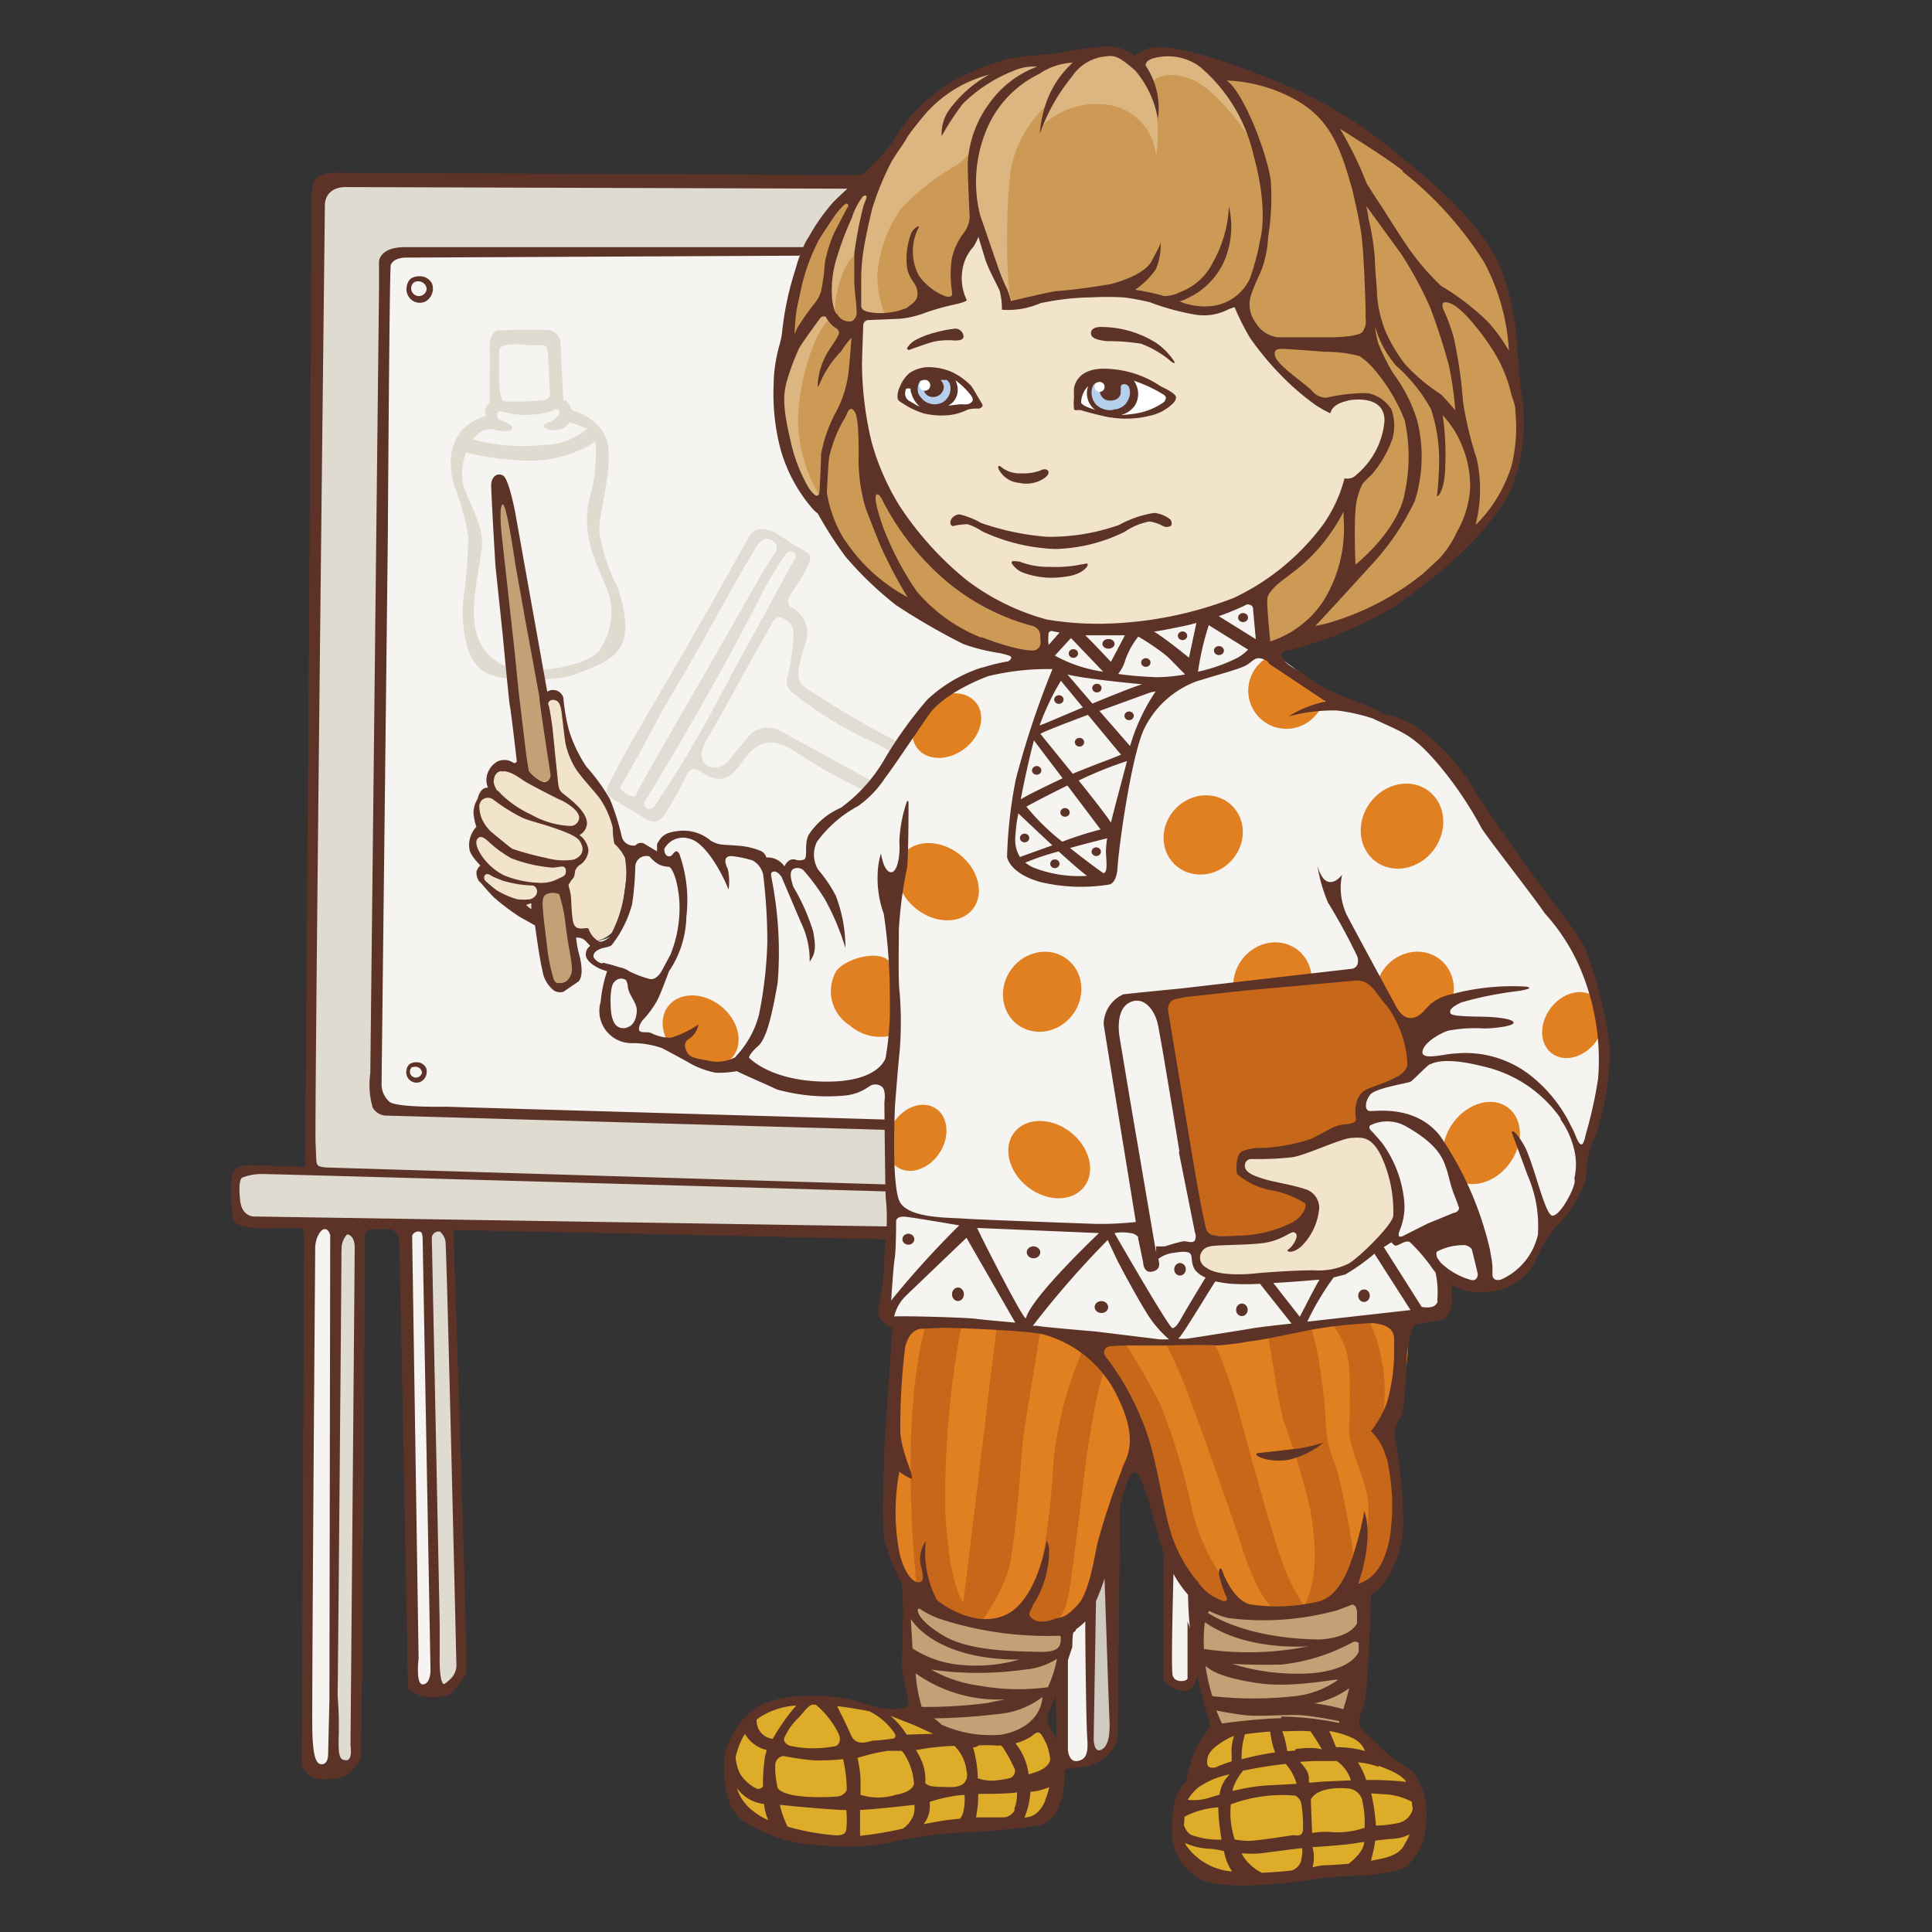 <svg xmlns="http://www.w3.org/2000/svg" width="120" height="120" viewBox="0 0 120 120"><rect x="0" y="0" width="120" height="120" fill="#333333" stroke="none"/><title>study-2</title><path fill="none" d="M0 0h120v120H0z"/><path d="M53.37 11.39l-32-.33s-1.37-.16-1.55 1.75S19.27 72 19.27 72l.05.6-4.38.11a6.6 6.6 0 0 0-.38 1.31c0 .33.05 1.86.93 1.86s5.2.27 5.2.27l.05 33.39 1 .05.33-.88.44-32.62 4 .33.49 28.12s.6.44 1-.05a4.56 4.56 0 0 0 .6-1.42l-.88-26.82 27.69.27-.16-6.62-30.38-1a1.73 1.73 0 0 1-1.59-1.81c0-1.7.55-51 .55-51a10 10 0 0 1 2.24-.49c.55.05 23.59.11 23.59.11z" fill="#dfdbd1"/><path d="M50 15.66l-25.12-.22S23.76 16 23.76 17s-.44 50-.44 50-.11 1.53.66 1.75 31.3 1.15 31.3 1.15v-3.29s-2.41 1.26-3.83 1.09a41.4 41.4 0 0 1-5.53-1.7 3.66 3.66 0 0 1-1.7.11A6.34 6.34 0 0 1 42 64.75l-3.34-.38s-1-.38-1-1.2a18.31 18.31 0 0 1 .55-2.9L37 59.72s-.55-.44-.27-.93l-.64-.95-.66-.11a10.09 10.09 0 0 1 .33 2.74 1.8 1.8 0 0 1-1.08.91c-.29 0-.55-.42-.64-.84s-.71-3.47-.71-3.47-2.77-1.66-3-1.81-.6-.64-.53-1 .47-.36.47-.36-1-1.13-1-1.42.07-.75.51-.89a2 2 0 0 1-.2-.93 1.86 1.86 0 0 1 .58-1.5c.38-.24.36-.11.36-.11a.79.79 0 0 1-.07-.84c.24-.47.51-.82.95-.77a2.34 2.34 0 0 1 .77.24.88.88 0 0 0 .26-.62c0-.33-1.71-15.89-1.7-15.95s0-.89.38-.84.58 1.77.58 1.77 2.12 11.31 2.21 11.35.11-.33.51-.33.62 1.59.91 2.72 2.57 4 2.72 4.54a14.18 14.18 0 0 0 .58 1.92c.09 0 .91.68 1.26.6s.75.22.93.26 0-.57.42-.8a1.86 1.86 0 0 1 2.1-.31c1.26.49 1.35.95 1.35.95s1.61.05 1.81.11 1.68.68 1.73.68a6.4 6.4 0 0 1 .62.33s-.11-.31.35-.31a2.76 2.76 0 0 0 .82-.13 7.66 7.66 0 0 1 .86-2.35c.46-.47 2.37-1.46 3-2.13s2.66-4.2 3-4.49a16.84 16.84 0 0 1 2.94-2.43 23.19 23.19 0 0 1 3.92-1c.16 0-.57-.55-.57-.55s-3.56-.8-4.56-1.66-4.07-2.39-4.85-3.25a48 48 0 0 1-2.9-4.49 1.31 1.31 0 0 1-.91-.73 23.17 23.17 0 0 1-1.68-4 23 23 0 0 1 .57-5.25c.28-.6 1.17-5.63 1.17-5.63zM19.38 76.46l-.27 32.46s.11.82.77 1 .77-1.48.77-1.48l.38-32s-1.49-.96-1.65.02zM25.18 76.68c.06.27.49 27.8.49 27.8s.49.88 1 .55-.22-25.78-.22-25.78l.16-3.06s-1.54 0-1.43.49zM67.6 109s-1 1-1.42.27a4.85 4.85 0 0 1-.22-2.35v-3.67c0-.16.6-2.13.6-2.13a10.3 10.3 0 0 0 1-1.09c.09-.14.04 8.97.04 8.97zM72.58 96.66l-.05 7.28a1.21 1.21 0 0 0 1.15.55c.82-.05.44-2.9.44-2.9s.16-2.41.16-2.57-1.7-2.36-1.7-2.36z" fill="#f5f4f1"/><path d="M69.29 96.5c.22.49-.11 11.38-.11 11.38s-.44 1-.77 1.15-.77-1.37-.77-1.37l.16-8.76z" fill="#dfdbd1" opacity=".9"/><path d="M56.54 99.45s-.33 5.8.6 7.12 3.45 1.75 4.93 1.48a6.93 6.93 0 0 0 2.63-1.15s1.09-3.39 1.26-3.61a16.52 16.52 0 0 0 .6-2.13 52 52 0 0 1-7.17-.82c-1.97-.56-2.85-.89-2.85-.89zM74.55 99.72s.16 4.82.44 6.08.93 1.53.93 1.53a27.08 27.08 0 0 1 5.31-.38c1.59.22 2.52.27 2.52.27s.88-2.85 1-3.56a38.45 38.45 0 0 0-.11-4.6 18.31 18.31 0 0 1-4.05.77c-1.99.11-6.04-.11-6.04-.11z" fill="#c4a076"/><path d="M56.87 106.29a9.33 9.33 0 0 1-3.83-.55 8.47 8.47 0 0 0-6.29.88 4.69 4.69 0 0 0-1.37 4.21c.49 1.64 2.68 2.9 4.71 3.5s5.86-.27 6.62-.55 4.65-.38 5.91-.6 2 0 2.52-1.15 1-1.86.71-2.79a18.63 18.63 0 0 0-1.15-2.35 2.86 2.86 0 0 1-2.19 1c-1.42 0-4.6-.6-5-1zM75.7 107.28s-1.42 1.64-1.48 2.35a3.62 3.62 0 0 1-.66 1.59c-.16.27-1 2.85.16 4.1s4.49 1.59 5.58 1.59 6.08-.93 6.9-1a2.26 2.26 0 0 0 1.64-1.09 10.37 10.37 0 0 0 .11-3.72c-.27-.66-2.13-1.59-2.3-1.75s-1.48-2.13-1.48-2.13-7.27-.93-8.47.06z" fill="#ddad29"/><path d="M60.43 14.12s-1.15 1.75-1 2.52.27 1.75.27 1.75l-1.31.55a17 17 0 0 1-2.57.66c-.55 0-2.3.05-2.3.05l-.11 2.68s-.22 7 3.12 10.67 7.12 6.08 11.27 6 8.7-.93 10.67-2.41 4.38-4 4.87-5.31l.6-1.2a3.69 3.69 0 0 0 1.59-1.26 3.87 3.87 0 0 0 .47-3.31 1.83 1.83 0 0 0-2.35-.88 3.14 3.14 0 0 0-1.26.6 23.09 23.09 0 0 1-3.23-2.68 38.07 38.07 0 0 1-2-3.78 1.93 1.93 0 0 1-1.53.44 14.86 14.86 0 0 1-2.74-.11 13.18 13.18 0 0 0-3.78-1 36.78 36.78 0 0 0-4.32.44c-.55.16-1.92.49-1.92.49l-.6-1s-1.27-3.47-1.84-3.91z" fill="#f2e3cb"/><path d="M66.9 25.11s-.2-1.24.62-1.7a4.69 4.69 0 0 1 3.48.22c1 .46 1.73.84 1.66 1.11a2.08 2.08 0 0 1-1.35 1 13.66 13.66 0 0 1-2.79.11 6.68 6.68 0 0 0-1.24-.46c-.38-.05-.38-.28-.38-.28z" fill="#fff"/><path d="M67.92 23.59a1.84 1.84 0 0 0-.18 1.3 1.19 1.19 0 0 0 1.15.82 1.92 1.92 0 0 0 1.33-.77 1.23 1.23 0 0 0-.09-1.28c-.27-.3-1.79-.58-2.21-.07z" fill="#b5d0ed"/><path d="M56 24.69c0-.08.05-1.26.75-1.39a3.66 3.66 0 0 1 2.08 0 2.5 2.5 0 0 1 1.44 1.08c.33.46.15.75.15.75s-.09.18-.71.33a3 3 0 0 1-1.81.16c-.61-.24-1.82-.31-1.9-.93z" fill="#fff"/><path d="M56.78 23.81a1.19 1.19 0 0 0 .51 1.2 1.55 1.55 0 0 0 1.55.11 1.3 1.3 0 0 0 .36-1c0-.4.09-.82-.6-.91s-1.77-.21-1.82.6z" fill="#b5d0ed"/><path d="M57.67 6.5s-1.93 2.43-2.5 3.36a14.69 14.69 0 0 1-2.79 2.52A11.43 11.43 0 0 0 49.64 17a9.09 9.09 0 0 0-.62 4 15.83 15.83 0 0 0-.75 4.38 14.31 14.31 0 0 0 2 5.55c.78 1 1.09 1 1.53 1.88a13.41 13.41 0 0 0 4.38 4.71 38.74 38.74 0 0 0 7.1 3.21 1.88 1.88 0 0 0 1.42-.18 5.69 5.69 0 0 0 .38-1.4c0-.33-.82-.26-1.3-.6s-3.78-1.27-5.89-3.88a25.34 25.34 0 0 1-3.94-6.18 41.26 41.26 0 0 1-.78-6.17 14.25 14.25 0 0 1 0-1.86 1 1 0 0 1 .86-.77 25.39 25.39 0 0 0 3.54-.47 8.57 8.57 0 0 0 1.88-.58c.15-.2-.11-1.62.13-2.52s1-1.51 1.13-1.88.51.8.84 1.48a11.24 11.24 0 0 1 1 3c-.09.38.64.15 1.39 0s4.58-1 5.62-.71 3.19 1 4 1.24a4.83 4.83 0 0 0 3-.27c.57-.36 1.09 1.13 1.13 1.2s1.9 3.39 3.36 4.21 1.93.38 2.19.36 1.28-.47 2-.07a1.9 1.9 0 0 1 .88 2.52 26.3 26.3 0 0 1-1.7 2.59 6.93 6.93 0 0 0-.82.57c-.07 0-1.19 3.45-3.28 4.76S78.2 37 78.2 37s.22 3.19.24 3.27a2.63 2.63 0 0 0 1.93-.27c.89-.47 4.16-1.5 4.82-1.86A40.67 40.67 0 0 0 89.71 35a25.65 25.65 0 0 0 3.56-3.89 11.28 11.28 0 0 0 1.22-5 45.85 45.85 0 0 0-1.19-8.47 18.19 18.19 0 0 0-3.39-5 50.81 50.81 0 0 0-5.82-4.52c-.29-.09-3.83-2.54-4.85-2.9s-4.07-1.33-4.67-1.57a6.07 6.07 0 0 0-2.65-.47 2.69 2.69 0 0 0-1.13.69 4.46 4.46 0 0 0-2-.66c-.86.05-3.65.62-3.65.62a6.25 6.25 0 0 0-2.35.11 11.61 11.61 0 0 0-5.12 2.56z" fill="#cd9a56"/><path d="M60.48 9a2.91 2.91 0 0 1-1.15 1.31A14.65 14.65 0 0 0 56 12.92a8 8 0 0 0-1.51 4.34A6.52 6.52 0 0 0 55 19.6h-1.5s-.13-3.69 0-4.87a19.35 19.35 0 0 1 2.57-6.22 16.06 16.06 0 0 1 3.17-3.14A20 20 0 0 1 62 4.27a22 22 0 0 1 3.45-.57 24.82 24.82 0 0 0 2.5-.4 2.8 2.8 0 0 1 2 .26c.62.53.75.31.75.31a1.92 1.92 0 0 1 1.48-.71 4.71 4.71 0 0 1 3.92 2.21 35.15 35.15 0 0 1 1.7 3.47s-2-3.16-3.74-3.89-2.5.13-2.5.13.31 2.19.31 2.24a10.14 10.14 0 0 1-.07 2.39A3.48 3.48 0 0 0 69 6.54a4.91 4.91 0 0 0-4.36 1.36l.42-1.4a7.28 7.28 0 0 0-2.23 3.79c-.4 2.24-.35 7.7 0 8.34l.09.22a.25.25 0 0 1-.33.07c-.24-.09-.4-1.33-.91-2.08A15.67 15.67 0 0 1 60.32 12c.07-.67.16-3 .16-3z" fill="#dbb680"/><path d="M53.51 11.68a20.7 20.7 0 0 0-1.64 3.27 8.52 8.52 0 0 0-.29 4.23c.31 1 .24.29.24.29a8.05 8.05 0 0 1 .62-2.74c.53-1 .88-1.06.88-1.06s.77-3.54.82-3.59-.08-.91-.63-.4zM50.74 19.43a12.1 12.1 0 0 0-2.1 3.92 9.65 9.65 0 0 0 .2 4.52A8.68 8.68 0 0 0 50.36 31c.46.29.62-.07.62-.07a9.8 9.8 0 0 1-1.37-4c-.27-2.37.84-6.22 1.92-7.12 0 0 .18-.49-.09-.49a1 1 0 0 0-.7.11z" fill="#dbb680"/><path d="M56 82.41c-.08.08-.62 4.82-.66 5.95a54.87 54.87 0 0 0-.07 6.53 7.93 7.93 0 0 0 1.24 3.79c.77.95 4.82 2.48 6.24 2.52s2.81.44 3.69-.58 1.42-1.35 1.79-2.48.69-3.76 1-4.49.8-2.88 1.35-2.88 1.28 1.9 1.28 2.48a9.11 9.11 0 0 0 2 4.82 6.35 6.35 0 0 0 5.8 2.08 14.83 14.83 0 0 0 5.69-1.61 7.79 7.79 0 0 0 1.68-3.14 24.15 24.15 0 0 0-.51-6c-.29-1.09.58-2.88.58-3s.62-3 .22-3.69-1.71-.91-2.59-.84-6.09 1.09-7.84 1.2-3.9.44-5.62.36-6.46-1-6.46-1-8.45-.43-8.81-.02z" fill="#e18020"/><path d="M59.71 82.37a57.8 57.8 0 0 0-1 11.46c.26 4.89 1.13 5.69 1.13 5.69l2.06-17.07 2.7.33s-.95 5.73-1.06 6.64-.44 6.68-.95 8.25a12.13 12.13 0 0 1-1.61 3s-2.77-.26-3.32-1.2a5 5 0 0 0-.73-1.09s-1.13-9.74.55-16.05c.01.01 1.8-.03 2.23.04zM67.23 83.91a23.33 23.33 0 0 0-1.79 6.75 47.64 47.64 0 0 1-.69 6.13c-.22.88-1.2 3.21-1.17 3.54s.69.66 1.42.62 1.17-.8 1.39-2 .91-7 1.09-8.36.77-4.93 1.13-5.4zM68.4 83.94s2.34 4 2.63 5.47.62 4.52 1 5.51 1.2 3.25 2 3.72 1.79 1.35 1.9 1.35.4-.47.36-.62-.47-1.53-.47-1.53A13.4 13.4 0 0 1 74.09 94a38.74 38.74 0 0 0-2-6.71c-.58-1.24-2.26-4-2.34-4.12s-1.35-.07-1.35.77zM72.41 83.47a25.33 25.33 0 0 1 1.42 3.21c.77 2 2.74 7.66 3 8.47s1.28 4.27 2.37 4.78a4.83 4.83 0 0 0 3.54-.33 5.8 5.8 0 0 0 1.42-2.19A44.43 44.43 0 0 0 83 91.13a7.19 7.19 0 0 1-.66-2.74c0-1.35-.55-5.33-.95-5.91l-2.63.36s.73 4.85 1 5.51a48 48 0 0 1 1.61 5.33c.22 1.28.62 3.94-.22 5.73l-.11.4a12.5 12.5 0 0 1-1.2-2.26c-.62-1.46-1.71-5.62-2-6.57s-1.09-4.2-1.57-5.47-.69-2-1.09-2.19a10.07 10.07 0 0 0-2.77.15z" fill="#c66719"/><path d="M82.81 82.34a4.73 4.73 0 0 1 1 2.77c.07 1.71 0 2.77 0 3.83S85 92.34 85 93.47a13.33 13.33 0 0 1-.51 3.76c-.4 1.13-.62 1.5-.47 1.5a4.46 4.46 0 0 0 1.24-.55c.22-.18.62-.11 1.17-1.82a11.76 11.76 0 0 0 .33-5.18 8.59 8.59 0 0 0-1-2.41 10.91 10.91 0 0 0 0-4.6 8 8 0 0 0-.8-2.23z" fill="#c66719"/><path d="M69.57 93.65c0-.11-.15 14.38-.15 14.38a2.43 2.43 0 0 1-1.2 1.39 2.67 2.67 0 0 1-1.53.36l-.66.15a13.55 13.55 0 0 1-.4-1.64c0-.15-.07-3.5-.07-3.5l.77-2.23v6.13c0-.11 0 .77.58.69s.69-.55.62-1.42-.15-7.63-.11-7.74.66-1.2.66-1.2l-.15 9s0 .88.47.66.55-1 .51-1.86-.33-9.52-.33-9.52l.88-3.87zM72.27 96.5v7.88a2 2 0 0 0 1.31.66c.69 0 .84-1.24.84-1.24l-.22-1.9-.44-1.19v3.54c0 .18-.82.33-.93-.22s.07-6.68.07-6.68zM14.91 74.49c-.14-1.31.15-1.35.15-1.35a3.27 3.27 0 0 1 1.2-.22c.84 0 39.11 1.09 39.11 1.09l-.18-.44-34.78-1.05s-.6 0-.69-.17-.07-.23-.12-1.38c-.07-1.53.58-58.29.58-58.29s0-1.06 1.3-1.06l31.52.1.8-.84-32.8-.15a2.14 2.14 0 0 0-1.31.29c-.4.36-.33 1.57-.33 1.84S19 70 18.94 72.48l-3.23-.1s-1.17-.18-1.31.73a12.19 12.19 0 0 0 .07 2.59s0 .74 2.63.58h1.67a1.72 1.72 0 0 1 .12.77c0 .82-.15 32.57-.15 32.57a1.3 1.3 0 0 0 1.42.88c1.2 0 1.42-.29 1.42-.29a2.84 2.84 0 0 0 .8-.95c.15-.44.29-32.4.29-32.4a.51.51 0 0 1 .32-.52h1.27a.81.81 0 0 1 .53.77c.05.79.55 27.72.55 27.72a1.9 1.9 0 0 0 1.15.57 3.15 3.15 0 0 0 1.45-.16 4.94 4.94 0 0 0 1-1.29c.15-.46-.69-24.77-.78-27.55 11.29.21 27.08.58 27.08.58l.11-.8-39.44-.62s-.91.13-1-1.07zm12.41 2a1.06 1.06 0 0 1 .35.6c.08.6.68 26.38.68 26.38a1.18 1.18 0 0 1-.33.77c-.33.33-.44.36-.44.36s-.3.08-.27-1.78v-1.86c0-.45-.46-22.69-.49-24.14.04-.08.1-.34.49-.33zm-1.34 0c.26 0 .23.16.27.38l.49 26.9s0 .82-.47.85S26 103 26 103l-.4-26.26a.43.43 0 0 1 .4-.25zm-4.76 1.18a1.3 1.3 0 0 1 .34-1s.47 0 .47.84-.26 30.91-.26 30.91.15.91-.26.91-.51-.22-.47-1.53a23.07 23.07 0 0 0-.07-2.48c.03-1.86.24-26.57.24-27.65zm-1.63-.33c.06-.57.35-1 .59-1s.33.38.33.38l-.05 28.87-.08 3.41s0 .55-.36.58-.58-.36-.62-2.08.18-30.16.18-30.16z" fill="#5d3328"/><path d="M23.54 18.07v-1.81s0-.91 1.62-.91h24.83l-.33.53-24.5.12s-.73 0-.89.47c-.08.24-.18 16.77-.18 16.77l-.39 34.12a1.44 1.44 0 0 0 .51 1.09c.51.35 3.48.29 3.48.29l27.4.8v.64l-31.16-.89a1 1 0 0 1-.78-.49 5.09 5.09 0 0 1-.15-2.13z" fill="#5d3328"/><path d="M26.84 17.63a.83.83 0 0 0-.77-.47.94.94 0 0 0-.53.13l-.08.07a.76.76 0 0 0-.19.41.85.85 0 0 0 .15.71.82.82 0 0 0 1 .25.92.92 0 0 0 .42-1.1zm-.61.71a.48.48 0 0 1-.53-.79l.09-.05a.6.6 0 0 1 .36 0 .52.52 0 0 1 .35.42.47.47 0 0 1-.27.42zM26.47 66.34a.64.64 0 0 0-.6-.36.73.73 0 0 0-.41.1l-.06.05a.59.59 0 0 0-.15.32.66.66 0 0 0 .12.55.64.64 0 0 0 .74.2.71.71 0 0 0 .36-.86zm-.47.55a.37.37 0 0 1-.41-.61h.07a.47.47 0 0 1 .28 0 .4.4 0 0 1 .27.33.36.36 0 0 1-.21.28z" fill="#5d3328"/><path d="M38.33 36.41a11.75 11.75 0 0 1-1.11-3.34c-.05-1.15.68-3.17.58-5.09s-2.15-2.46-2.28-2.5a1.67 1.67 0 0 0-.2-.4.5.5 0 0 0-.33-.24l-.18-3.59a.84.84 0 0 0-.66-.73c-.58-.09-3.23 0-3.23 0s-.53.13-.51 1.08 0 1.79 0 1.79v1.68a.49.49 0 0 0-.26.29.72.72 0 0 0 .05.47 4.28 4.28 0 0 0-1.11.53 2.86 2.86 0 0 0-1.06 1.86 4.68 4.68 0 0 0 .26 2.17 13.38 13.38 0 0 1 .8 3 34.9 34.9 0 0 1-.31 3.85c-.09.91-.09 3.19 1 4.27s5.25.71 6 .36 2.37-.71 2.88-1.92-.24-3.36-.33-3.54zM31 22.69v-.95s0-.33.82-.35.88.05.88.05h1s.26 0 .31.35.15 2.65.15 2.65.09.26-.31.4a16.12 16.12 0 0 1-2.54.09s-.18 0-.26-.64A12.15 12.15 0 0 1 31 23v-.31zm-.31 4a2.36 2.36 0 0 0 1 .05c.35-.13-.05-.46-.46-.58s-.42-.42-.27-.58.71.27 2 .18 1.53-.36 1.53-.36.35 0 .26.26a1.12 1.12 0 0 1-.66.57c-.26.07-.33.18-.33.26a1 1 0 0 0 .95.18.8.8 0 0 0 .66-.46l1.11.42a4.28 4.28 0 0 1-2.66 1 12.17 12.17 0 0 1-4.43-.33 1.29 1.29 0 0 1 1.3-.64zm6.57 13.68c-.62.78-2.66 1.3-4.47 1.24A3.11 3.11 0 0 1 29.52 39c-.33-1.57.36-4 .42-5.22s-.91-2.74-1.17-3.67a3.62 3.62 0 0 1 .18-2 18 18 0 0 0 4.14.51A7.86 7.86 0 0 0 37 27.43a13.25 13.25 0 0 1-.07 2c-.13 1.31-.57 1.66-.44 3.43s1.33 3.61 1.44 4.52a4.17 4.17 0 0 1-.67 2.97z" fill="#dfdbd1"/><path d="M47.13 32.86c1-.05 1.55.66 2.33 1.07 1 .52 1.05.55.55 1.54-.26.51-.6 1-.91 1.46-.2.32-.24.63.12.84A1.74 1.74 0 0 1 50 40c-.83 2.79-.45 2.32 1.48 3.65a54.19 54.19 0 0 0 5 2.78 2.94 2.94 0 0 1 1.22 1.09 1.18 1.18 0 0 1 .14 1c-.27.58-.31 1.13-1.27 1.44a2.18 2.18 0 0 1-1-.07 32.11 32.11 0 0 1-6.23-3.24c-1.34-.86-2.27-.72-3.27.71-.79 1.13-1.39 1.32-2.54.57-.49-.31-.69-.17-.91.27-.35.69-.7 1.37-1.09 2-.6 1-.83 1.06-1.82.42-.65-.42-1.71-1-1.86-1.17a.53.53 0 0 1-.09-.63c1.32-2.62 2.61-4.69 4.08-7.23q2.41-4.17 4.75-8.37a1 1 0 0 1 .54-.36zm9.08 16.38c.63 0 .73-.45.81-.85s-.3-.73-.6-1a15.63 15.63 0 0 0-2.79-1.57A24.39 24.39 0 0 1 49.2 43a.85.85 0 0 1-.3-.91 12.41 12.41 0 0 0 .39-2.79 1 1 0 0 0-.7-.91c-.45-.19-.62.3-.76.54-1.46 2.52-2.53 4.61-4 7.14-.3.53-.41 1.24.19 1.54a1.08 1.08 0 0 0 1.21-.34c.42-.53.84-1 1.28-1.55a1.57 1.57 0 0 1 1.84-.38c2 1.08 4 2.18 6 3.28a4 4 0 0 0 1.86.61zm-16.86.24c.11 0 .21-.24.28-.36.16-.28.29-.58.45-.86 2.23-3.88 4.47-7.75 6.68-11.65.43-.76.87-1.51 1.36-2.23a.54.54 0 0 0-.21-.84c-.36-.21-.61 0-.81.25s-.15.22-.24.37c-1.77 2.94-3.28 5.91-5.06 8.85-1.07 1.78-1.94 3.63-3.09 5.56-.1.16-.28.34-.07.53a1.45 1.45 0 0 0 .71.37zm1.06.77c.26-.08.34-.34.48-.54 1.67-2.45 3.11-5.07 4.49-7.71 1.3-2.37 2.6-4.75 3.89-7.13.1-.19.3-.41 0-.57s-.43.06-.56.26a24.05 24.05 0 0 0-1.3 2.14c-1.86 3.66-3.84 7.2-5.94 10.73-.45.75-.88 1.5-1.35 2.24-.08.12-.18.25-.07.41a.36.36 0 0 0 .36.16z" fill="#dfdbd1" opacity=".9"/><path d="M64.91 39.14c.05.22.11 1.7-.6 1.92a22.12 22.12 0 0 0-3.28.82 9.84 9.84 0 0 0-4.16 3c-1.42 1.92-2.79 4.38-3.56 5s-1.81.82-2.19 1.48-1 2.08-.82 2.3c.22-.11-.73-.18-1.08.13s-1.17-.24-1.17-.24a6.92 6.92 0 0 0-1.37-.6 12.76 12.76 0 0 1-2-.22c-.44-.16-1.48-1.2-2.63-.77S41.27 53 41.27 53l-1.7-.16-.27 1.31a17.47 17.47 0 0 1-1 3.61c-.49.82-1.59.55-1.59 1a1 1 0 0 0 .88 1.15 2.55 2.55 0 0 1 .33 1c.05.55-.77 1.81.16 2.68a5.13 5.13 0 0 0 2.57.93c.16.11 3 1.64 3 1.64s1.64-.05 2.3-.16 1.48.93 3.39 1.42 5.14 0 5.53-.55.38.33.38.33.33 7.66.27 8.48-.71 5.2-.49 6 3.67.55 3.89.55 7.06.22 8.7.88 7.39.22 8.81.11S83.85 82 85.55 82a28.52 28.52 0 0 0 3.56-.27S90 81 90 80.51a5.42 5.42 0 0 0-.24-1.51 3.8 3.8 0 0 0 3.67.55c1.86-.88 2.85-3.45 2.85-3.45l1.2-1.2s.82-2.46 1.09-3.39.6-2.52.66-2.68.77-4.9-.33-7.83-5.58-8.43-5.58-8.43-4-6.35-6.13-7.5a32.88 32.88 0 0 0-4.65-2l-3.67-2.67-.49-1.09-.38-2.58a16.91 16.91 0 0 1-6.4 2.19c-3 .16-6.68-.05-6.68-.05z" fill="#f5f4f1"/><ellipse cx="79.04" cy="61.02" rx="2.55" ry="2.37" transform="rotate(-53.09 79.037 61.02)" fill="#e18020"/><ellipse cx="87.87" cy="61.6" rx="2.55" ry="2.37" transform="rotate(-53.09 87.863 61.602)" fill="#e18020"/><ellipse cx="87.08" cy="51.32" rx="2.74" ry="2.46" transform="rotate(-53.09 87.074 51.315)" fill="#e18020"/><ellipse cx="97.71" cy="63.67" rx="2.2" ry="1.75" transform="rotate(-53.09 97.71 63.67)" fill="#e18020"/><ellipse cx="92.02" cy="71" rx="2.75" ry="2.16" transform="rotate(-53.09 92.01 71.003)" fill="#e18020"/><ellipse cx="58.26" cy="54.77" rx="2.16" ry="2.75" transform="rotate(-51.99 58.254 54.767)" fill="#e18020"/><ellipse cx="58.8" cy="45.07" rx="2.31" ry="1.81" transform="rotate(-37.27 58.8 45.061)" fill="#e18020"/><ellipse cx="65.16" cy="72.03" rx="2.16" ry="2.75" transform="rotate(-51.99 65.16 72.02)" fill="#e18020"/><ellipse cx="43.51" cy="64.06" rx="2.01" ry="2.55" transform="rotate(-51.99 43.51 64.052)" fill="#e18020"/><ellipse cx="56.93" cy="70.67" rx="2.18" ry="1.71" transform="rotate(-57.11 56.93 70.673)" fill="#e18020"/><path d="M52.78 63.69a2.51 2.51 0 0 1-.83-3.39c.73-.94 3.49-1.53 3.49 0 0 1.23.31 3.87 0 4a2.89 2.89 0 0 1-2.66-.61z" fill="#e18020"/><path d="M84.56 70.39a12.84 12.84 0 0 0-2.13.49 19.62 19.62 0 0 1-4 .77c-.71 0-1.37.05-1.42.49s.38 1.09 2 1.59 2.46.55 2.41 1.31-1.81 1.59-2 1.59-2.52.44-3.28.44-1.75.11-1.81.77.82 1.42 2.24 1.64a46.44 46.44 0 0 0 6.08-.16 6.75 6.75 0 0 0 1.81-.93c.66-.55 2.35-2.19 2.35-2.19a11.77 11.77 0 0 0-.05-2.35c-.23-1.05-1.05-3.08-2.2-3.46z" fill="#f2e3cb"/><path d="M72.08 62.89l2.68 13.85 4 .16c1.64-.6 2.52-1.26 2.63-1.86s-.22-.55-.82-.82-3.5-1.31-3.5-1.31-.44-1.15.38-1.2a21 21 0 0 0 5-.82 21 21 0 0 1 2.19-1c.22-.05-.16-.93-.16-.93a1.49 1.49 0 0 1 1.15-1.31 3.49 3.49 0 0 0 2.46-2.13c.27-1-.82-2.24-.82-2.24l-2.19-3-3.78.44-8.7 1s-.52.28-.52 1.17z" fill="#c66719"/><path d="M32.26 47.6l-1.5-16.89s.22-.47.44-.51 2.74 13.59 2.74 13.59L35.85 60s.16.44-.55.88a.87.87 0 0 1-1.15-.05z" fill="#c4a076"/><path d="M39 53.75a2 2 0 0 0-.22-1.2 7.78 7.78 0 0 1-.71-1.31A13.08 13.08 0 0 0 37 48.82c-.44-.55-1.53-2.35-1.53-2.35s-.6-3.34-.82-3.34a5.25 5.25 0 0 1-.82-.16l.49 4.27s.16 1.09-.33 1.26-1.37-.38-1.37-.38-1.31-1-1.53-.82-.77.47-.77.66A9.47 9.47 0 0 0 30.6 49s-.71-.22-.82.16-.55 1.09-.27 1.59-.11.6-.16 1a1.88 1.88 0 0 0 .27 1.37 4.91 4.91 0 0 0 .51.68s-.66-.18-.47.36 3.25 2.68 3.25 2.68.66-2.17 1.48-1.92c.48.15 1 2.81 1.55 2.77 0 0 .31.78.86.78A1.9 1.9 0 0 0 38.53 57c.22-1 .47-3.25.47-3.25z" fill="#f2e3cb"/><path d="M81.63 44.52a2.37 2.37 0 1 1-3.35-3.35 2.75 2.75 0 0 1 .56-.43c.88.84 3.14 1.83 3.53 2.41a2.68 2.68 0 0 1-.74 1.37z" fill="#e18020"/><ellipse cx="68.85" cy="39.99" rx=".38" ry=".3" fill="#5d3328"/><ellipse cx="71.17" cy="41.15" rx=".29" ry=".27" fill="#5d3328"/><ellipse cx="66.67" cy="40.59" rx=".29" ry=".27" fill="#5d3328"/><ellipse cx="68.13" cy="42.74" rx=".29" ry=".27" fill="#5d3328"/><ellipse cx="70.13" cy="44.46" rx=".29" ry=".27" fill="#5d3328"/><ellipse cx="67.05" cy="46.1" rx=".29" ry=".27" fill="#5d3328"/><ellipse cx="65.77" cy="43.45" rx=".29" ry=".27" fill="#5d3328"/><ellipse cx="64.39" cy="47.85" rx=".29" ry=".27" fill="#5d3328"/><ellipse cx="66.15" cy="50.46" rx=".29" ry=".27" fill="#5d3328"/><ellipse cx="65.52" cy="53.65" rx=".29" ry=".27" fill="#5d3328"/><ellipse cx="68.09" cy="52.9" rx=".29" ry=".27" fill="#5d3328"/><ellipse cx="63.64" cy="52.05" rx=".29" ry=".27" fill="#5d3328"/><ellipse cx="73.45" cy="39.49" rx=".29" ry=".27" fill="#5d3328"/><ellipse cx="75.71" cy="40.41" rx=".31" ry=".28" fill="#5d3328"/><ellipse cx="77.21" cy="38.36" rx=".31" ry=".28" fill="#5d3328"/><ellipse cx="56.42" cy="76.97" rx=".37" ry=".34" fill="#5d3328"/><ellipse cx="59.5" cy="80.39" rx=".37" ry=".42" fill="#5d3328"/><ellipse cx="64.19" cy="77.78" rx=".37" ry=".42" transform="rotate(-87.85 64.193 77.78)" fill="#5d3328"/><ellipse cx="68.41" cy="81.19" rx=".37" ry=".42" transform="rotate(-87.85 68.407 81.187)" fill="#5d3328"/><ellipse cx="73.06" cy="78.69" rx=".39" ry=".36" transform="rotate(-87.7 73.253 78.643)" fill="#5d3328"/><ellipse cx="77.13" cy="81.36" rx=".39" ry=".36" transform="rotate(-87.85 77.131 81.355)" fill="#5d3328"/><ellipse cx="84.72" cy="80.48" rx=".39" ry=".36" transform="rotate(-87.85 84.72 80.479)" fill="#5d3328"/><path d="M100 65.13a27.3 27.3 0 0 0-1.61-6.4 30.42 30.42 0 0 0-2.16-3c-.41-.52-3.64-5-4.62-6.62a12.87 12.87 0 0 0-3.69-4 5.47 5.47 0 0 0-2.09-.77 2.58 2.58 0 0 0-.5-.34c-.26-.13-2.28-.86-2.94-1.2s-1.5-1-2-1.28-.8-.62-.8-.86.55-.29.55-.29a24.28 24.28 0 0 0 6.4-2.65c2.35-1.62 5.77-4.32 7.22-7.15a10.64 10.64 0 0 0 .69-6.39c0-.35-.2-1.9-.2-2.46a16.34 16.34 0 0 0-1.11-5.24c-.93-2-2.68-4-6.17-6.77A27.36 27.36 0 0 0 79.14 5C76 3.69 73 2.85 72 2.94a2.16 2.16 0 0 0-1.5.53 3 3 0 0 0-1.78-.59 24.14 24.14 0 0 0-2.65.36c-.57.13-2.34.2-3.47.42A15.33 15.33 0 0 0 59 5.15a11.6 11.6 0 0 0-2.59 2.25 14.67 14.67 0 0 0-1 1.46 14.93 14.93 0 0 1-1.85 2c-.07.1-1.11 1-1.82 1.71a12.35 12.35 0 0 0-1.51 2.15l-.17.27a9.15 9.15 0 0 0-.65 1.73 19 19 0 0 0-.82 3.79 4.83 4.83 0 0 1-.15.83 9.47 9.47 0 0 0-.39 2.63 13.35 13.35 0 0 0 .45 4 9.69 9.69 0 0 0 1.91 3.56c.21.25.35.32.4.39a23.36 23.36 0 0 0 1.72 2.67 21.76 21.76 0 0 0 3.13 3A40.43 40.43 0 0 0 59.83 40a11.64 11.64 0 0 0 2.3.57c.41.11.72.16.68.3a.39.39 0 0 1-.2.21 10.8 10.8 0 0 0-1.5.36 2.17 2.17 0 0 0-.36.1 9 9 0 0 0-3.15 1.91 25.62 25.62 0 0 0-2.6 3.6 9.8 9.8 0 0 1-2.77 3.12 4.56 4.56 0 0 0-2 1.68c-.29.53-.05 1.37-.27 1.53a.83.83 0 0 1-.6 0 .28.28 0 0 0-.13 0c-.31 0-.51.43-.51.43a1.25 1.25 0 0 0-1.12-.55.67.67 0 0 0-.29-.38 4.32 4.32 0 0 0-1.46-.35c-1-.09-1.13 0-1.7-.31a2.62 2.62 0 0 0-1.88-.62c-1 .09-1.17.33-1.46.82v.46l-.77-.46a.44.44 0 0 0-.57.09.74.74 0 0 1-.86-.58 14.39 14.39 0 0 0-.73-2.3 11.78 11.78 0 0 0-1.45-2 8.52 8.52 0 0 1-1.1-2.3 12.28 12.28 0 0 1-.34-2 .67.67 0 0 0-1-.37L32 31.83s-.39-2.08-.75-2.29-.73.08-.74.57.26 5 .26 5l.47 4.49s.4 4.26.43 4.25.43 3.43.43 3.43a.15.15 0 0 1-.21.1 1 1 0 0 0-1-.08 1.37 1.37 0 0 0-.68 1.18 1.31 1.31 0 0 0 .1.44h-.01c-.51 0-.63.7-.63.7a1.65 1.65 0 0 0-.26.88 3.48 3.48 0 0 0 .18.86 1.63 1.63 0 0 0-.43 1.4c.07.42.7 1 .67 1a1.19 1.19 0 0 0-.23.35.92.92 0 0 0 .16.63c.09.06.59.68.92 1a14.2 14.2 0 0 0 1.62 1.22l.93.52s.28 2.1.46 2.78a1.91 1.91 0 0 0 .74 1.28.77.77 0 0 0 .57.06l.93-.64s.26-.2.18-.95-.2-.68-.33-1.77a.75.75 0 0 1 .57.18l.31.33a.64.64 0 0 0-.26.66c.11.4.8.8 1.31.91a8.14 8.14 0 0 0-.4 1.9 2 2 0 0 0 2 2.57 5.57 5.57 0 0 1 1.81.31c.31.16 1.37.73 1.75.95a5.35 5.35 0 0 0 1.59.58 6 6 0 0 0 1.3-.1c.3.16 2 .9 2.5 1.14a11.7 11.7 0 0 0 4.28.37 3.09 3.09 0 0 0 1.46-.57.65.65 0 0 1 .82.07c.22.27.11.92.11.92s.05 5.8.09 6a11.41 11.41 0 0 1 0 2.39c-.13.95-.05 2.19-.27 3.34s-.35 1.48.09 1.88a2.82 2.82 0 0 0 .58.43c0 .49-.49 6.94-.49 7.45s-.2 4.71 0 5.66A11.76 11.76 0 0 0 56 98.32a17.4 17.4 0 0 1 .09 2v.07l-.05 2.4a4.49 4.49 0 0 0 .06 1.21c.16.78.29 1.57.35 1.7 0 .45-.63.48-1.06.45H54.98h.1a10.87 10.87 0 0 1-1.86-.47c-1.31-.44-4.47-.6-6.09.29A4.83 4.83 0 0 0 45 109.1c-.05.36-.22 3 1.15 4a9.5 9.5 0 0 0 4.76 1.51 14.28 14.28 0 0 0 4.34-.16 25.17 25.17 0 0 1 4.73-.64 41.51 41.51 0 0 0 4.56-.44c.38-.09 1.17-.33 1.53-2.23a5.45 5.45 0 0 0-.82-3.76c-.22-.46-.31-.64-.07-1.11a11.59 11.59 0 0 0 .47-1.17c.15-.22.88-2.66.93-2.72s0-.76.1-1c.11-.05.15-.11.15-.18a4 4 0 0 0 .62-.53 13.57 13.57 0 0 0 1.24-2.9c.13-.64.55-3.06 1-4.71s.69-1.61.84-1.61.53.75.95 2.24.85 3.72 2.31 5.36a25.17 25.17 0 0 0 .33 3.71 28.16 28.16 0 0 0 .86 3.7c.29.69.11.84.11.84l-.64 1a7 7 0 0 0-.75 2.34c-.88.73-.95 2.34-.89 3.54a3.31 3.31 0 0 0 1.42 2.32c.55.53 1.82.58 2.94.62a32.28 32.28 0 0 0 4.41-.4 27.25 27.25 0 0 1 2.88-.22 10.74 10.74 0 0 0 2.79-.49 3.6 3.6 0 0 0 1.3-2.61 4.4 4.4 0 0 0-.77-3.3c-.42-.44-.93-.55-1.53-1.11s-1.76-1.68-1.79-1.71a.3.3 0 0 0 0-.09c-.13-.33 0-.51.26-1.31s.42-6.28.44-6.83a2.2 2.2 0 0 0 .66-.54A6.62 6.62 0 0 0 87.14 94a27.81 27.81 0 0 0-.55-4.91A2.67 2.67 0 0 1 87 88c.31-.4.35-3.76.4-4 0 0 .24-1.59.49-1.7s1.61-.29 1.75-.35a1.28 1.28 0 0 0 .53-1.17v-1a3.31 3.31 0 0 0 2.27.45.09.09 0 0 0 .1 0A3.56 3.56 0 0 0 95 78.9c.49-.6.71-1.78 1.81-2.87a8.07 8.07 0 0 0 1.64-2.6 3.43 3.43 0 0 0 .11-1 4.74 4.74 0 0 1 .55-1.89 18.29 18.29 0 0 0 .89-5.41zm-21.1-25.3s-.24-2.26-.18-2.68.8-1 .8-1l1.07-.82a10.91 10.91 0 0 0 2.28-2.55c.16-.24.37-.59.58-1v.37a8.55 8.55 0 0 1-1.24 5.16 6.26 6.26 0 0 1-3.28 2.52zm-3.2-1.56c.52-.18 1-.38 1.47-.59l.28-.14c.43 0 .38.31.38.31L78 39.7zm1.82 2.08a3.09 3.09 0 0 1-.59.47 10.2 10.2 0 0 1-2.52.9 17.18 17.18 0 0 1 .67-2.89zm-1-3.17a23.63 23.63 0 0 1-8 1.56 19.16 19.16 0 0 1-3.5-.26A14.48 14.48 0 0 1 60 36a20.1 20.1 0 0 1-4.12-4.57 15.21 15.21 0 0 1-1.75-4 21.49 21.49 0 0 1-.59-4.75c0-.43.08-2.51.08-2.51a.33.33 0 0 1 .33-.29l1.93-.08a6 6 0 0 0 1.63-.39 16.85 16.85 0 0 1 1.83-.51c.72-.16.71-.26.71-.26a3.1 3.1 0 0 1-.28-1.82 2.71 2.71 0 0 1 .69-1.49 3.75 3.75 0 0 0 .31-.62s.23.74.41 1.35.77 1.66.91 2a4.31 4.31 0 0 1 .14 1.18 5.13 5.13 0 0 0 2.4-.41 16 16 0 0 1 3.14-.36 19.38 19.38 0 0 1 2 0 13.13 13.13 0 0 1 1.67.31 15 15 0 0 0 2.73.75 3.28 3.28 0 0 0 2.48-.53 15.12 15.12 0 0 0 1 2 18.54 18.54 0 0 0 2.63 3 15.29 15.29 0 0 0 1.22 1l.13.1a6.7 6.7 0 0 0 1 .57c.15-.6.88-.72 1.06-.78s2.36-.43 2.3 1.29a4.91 4.91 0 0 1-1.72 3.29.79.79 0 0 1-.76.24 8.8 8.8 0 0 1-1.35 2.9 14.74 14.74 0 0 1-5.62 4.57zm-8 17.05c-.32-.23-1.16-.84-2.06-1.56 1.06-.29 2-.53 2.31-.6a5.94 5.94 0 0 0-.08.86c.06.89.07 1.17-.11 1.3zm-2-14.6l2 2.09a8.7 8.7 0 0 1-3-1zm-1.39.43a3.41 3.41 0 0 1 0-.73.21.21 0 0 1 .18-.14l.5.1zm-.51 5.52c.22-.14 1.54-.65 2.95-1.18 1 1.19 2 2.43 2.06 2.46s-1.75.67-3 1.2zm3.74 5.94a22 22 0 0 0-2.38.76 13.86 13.86 0 0 1-2.23-2.18s1.15-.63 2.55-1.31zm-2.06-9.63c.27.07.59.13 1 .19 1.17.18 2.95.36 3.64.42-.61.19-1.87.7-3.09 1.2zm1.12-2.43h2.45L69 41.11s-1.08-1.16-1.59-1.65zm-1.52 2.83l1.36 1.65-2.37 1-.32.12a15.81 15.81 0 0 1 1.32-2.77zm.1 6.05l-.36.17c-.81.39-1.81.87-2.24 1.14.24-1.25.56-2.7.82-3.66zm-.65 4.17l-2 .72a2 2 0 0 1-.29-1.16 9.83 9.83 0 0 1 .19-1.55c.32.3 1.21 1.15 2.13 2zm.39.36c.72.66 1.41 1.26 1.78 1.53a7.73 7.73 0 0 1-3.4-.54 3.64 3.64 0 0 1-.44-.28 16 16 0 0 1 2.09-.7zM67 48.48a23.94 23.94 0 0 1 3-1.21c-.3 1.16-.7 2.61-1 3.83-.08-.18-1-1.38-2-2.62zm1.29-4.32l3.05-1.11a1.6 1.6 0 0 1 .44-.1l-.07.1a12.14 12.14 0 0 0-1.52 3.29zm3.36-2.11a20.06 20.06 0 0 1-2.2-.19 2.41 2.41 0 0 0 .45-.88 5.06 5.06 0 0 1 .8-1.44 15 15 0 0 1 1.79 1.22c.17.16.91.92 1.12 1.13a10 10 0 0 1-1.96.17zm0-2.81c.52-.08 1-.18 1.51-.28s.75-.16 1.15-.27l-.46 2.16s-1.53-1.25-2.16-1.61zm13.89-16.07a10.84 10.84 0 0 1 1.71 2.94 10.68 10.68 0 0 1 0 4.51c-.42 2.37-3.06 4.45-3.06 4.45s-.09-2.15 0-3.34a4.26 4.26 0 0 1 .43-1.66 5.5 5.5 0 0 1 .57-.58 7 7 0 0 0 1.29-2.22 3 3 0 0 0-.06-1.85 2.26 2.26 0 0 0-1.45-1 10.62 10.62 0 0 0-2.57.28 1.12 1.12 0 0 1-.91-.43c-.58-.57-2.23-1.63-2.3-2.2 0 0-.13-.39.33-.4s2.75.18 2.75.18a8.3 8.3 0 0 1 2.18.27 4.82 4.82 0 0 1 1.09 1.05zm-.68-10.38s1.91 2.63 2.14 2.94a22.82 22.82 0 0 1 1.82 3.35A36.72 36.72 0 0 1 90 22.73a21.46 21.46 0 0 1 .39 2.75s-.56-.66-.91-1a11.22 11.22 0 0 1-2.22-1.87A9.69 9.69 0 0 1 86 20.44a7.67 7.67 0 0 1-.47-2.13c0-.46-.11-1.24-.14-2.3a15.33 15.33 0 0 0-.39-2.43 6.5 6.5 0 0 0-.14-.79zm6.45 17.61a6.34 6.34 0 0 1-.83 2.66 6.23 6.23 0 0 1-1.12 1.67l-.94.87a16.68 16.68 0 0 1-6.08 3.14s-.46.11-.64.13c.32-.32 2.43-2.62 3.46-3.76a15.63 15.63 0 0 0 2.72-4 9.18 9.18 0 0 0 .16-4.93 9.45 9.45 0 0 0-1.51-3 12.72 12.72 0 0 1-.91-1.82 5.55 5.55 0 0 1-.21-1.07 6.36 6.36 0 0 0 1.32 2.44 10 10 0 0 1 2.15 2.68 10.1 10.1 0 0 1 .5 3.57 17.35 17.35 0 0 1-.13 1.81c0 .17.51-.26.52-1.92a17.22 17.22 0 0 0-.16-3.08 6.13 6.13 0 0 1 1.21 1.92 6.53 6.53 0 0 1 .49 2.7zm2.81-5v.17a9.8 9.8 0 0 1-.24 3.38 8.94 8.94 0 0 1-2 3.43l-.23.22a8.85 8.85 0 0 0 .08-4.07 22.79 22.79 0 0 1-.86-3.58 27.92 27.92 0 0 0-.58-4 11.34 11.34 0 0 0-.6-1.64s-.39-.76.39-.47 2 1.92 2.54 2.75a8.65 8.65 0 0 1 1.26 2.95c.12.32.2.61.24.82zm-7-14.74a22.17 22.17 0 0 1 5.07 5.64 13.17 13.17 0 0 1 1.53 5.49 10.1 10.1 0 0 0-1.31-1.81 15.68 15.68 0 0 0-2.91-2.23 15.53 15.53 0 0 1-2.07-2.42c-.68-1-1.57-2.44-1.78-2.75s-.57-.88-.75-1.16A23 23 0 0 0 83.23 8s3.21 2 3.91 2.62zm-6.7-4.49c2.24 1.22 2.86 3.1 3.56 5.56 0 0 .48 2 .59 2.93s.13 1.7.15 2 .09 2 .1 2.53a.82.82 0 0 0 0 .18v.41a1.08 1.08 0 0 1-.22.86c-.32.29-1.78.31-1.78.31h-3.43a1.86 1.86 0 0 1-1.39-.89 1.93 1.93 0 0 1-.34-1.58 9.73 9.73 0 0 1 .6-1.48 6.74 6.74 0 0 0 .5-2.16.23.23 0 0 0 0-.09 15 15 0 0 0 .17-3.51c-.19-1.6-1.66-5.49-2.74-6.24a9.57 9.57 0 0 1 4.23 1.17zM66.63 3.89A6.15 6.15 0 0 0 65 6.32a7.7 7.7 0 0 0-.42 2 11.77 11.77 0 0 1 2-3.56A2.82 2.82 0 0 1 68.7 3.5c.55-.07.8 0 1.82.89a6.34 6.34 0 0 1 1.4 3 4.7 4.7 0 0 0-.76-3.31c0-.11 0-.34.56-.48a3.36 3.36 0 0 1 2.79.53 10.14 10.14 0 0 1 3.36 5.55c.95 3.45.4 5.21.4 5.21a14.3 14.3 0 0 1-.65 2.44A3 3 0 0 1 75.34 19a4.07 4.07 0 0 1-2.08-.28 2 2 0 0 0 .5-.2 4.56 4.56 0 0 0 2.35-2.48 5.48 5.48 0 0 0 .22-3.23 7.76 7.76 0 0 1-1 3.5 3.71 3.71 0 0 1-2 1.82 2.32 2.32 0 0 1-1 .26A14.4 14.4 0 0 0 70.5 18a5.08 5.08 0 0 0 1.29-1.27 3.94 3.94 0 0 0 .3-1.73c0 .24-.17.45-.54 1.18s-1.57 1.19-2.5 1.45a35.16 35.16 0 0 1-3.51.46c-.66.11-2.75.61-2.75.61a4.07 4.07 0 0 0-.36-1c-.15-.33-.36-.86-.47-1.19l-1.09-3.17a8.43 8.43 0 0 1 .46-5.41 6.66 6.66 0 0 1 3.2-3.33 4.05 4.05 0 0 1 2.1-.71zM55.3 10.18c.32-.6.77-1.15 1-1.57s1.13-1.48 1.13-1.48a7.9 7.9 0 0 1 4-2.49 7.62 7.62 0 0 0-2.48 2.19 2.56 2.56 0 0 0-.46 1.62 16.1 16.1 0 0 1 1.31-2A9.34 9.34 0 0 1 63 4.38a3.06 3.06 0 0 1 1.42-.24 6.35 6.35 0 0 0-3 2.32 6.8 6.8 0 0 0-1.31 3.69c0 1 .12 3.36.12 3.36a1.84 1.84 0 0 1-.4 1 4 4 0 0 0-.71 1.55 7 7 0 0 0 0 2c.12.48-.26.37-.41.34a3.65 3.65 0 0 1-1.65-1.3 3.23 3.23 0 0 1-.21-2.46c.08-.32.28-.57.23-.58s-.29.07-.47.4a4.41 4.41 0 0 0-.26 2.23c.16.74.58.88.63 1.43s-.23.66-.65 1a4.19 4.19 0 0 1-2.26.28c-.67-.09-.58-.44-.58-.44V17.4a12.26 12.26 0 0 1 .18-2.08c.2-1.11.37-1.79.51-2.38a18.15 18.15 0 0 1 1.12-2.76zm-1.67 2s.15-.08.18 0 0 .16-.17.58a24.84 24.84 0 0 0-.58 3v1.82c.05.77.15 1.43.15 1.82a.64.64 0 0 1-.29.55.84.84 0 0 1-.91-.43s-.21 0-.33-1a6.8 6.8 0 0 1 .32-2.6 19.93 19.93 0 0 1 .92-2.41 4 4 0 0 1 .71-1.35zm-4.14 7c.09-.42.36-1.7.44-1.93a12.18 12.18 0 0 1 .82-2.13l.07-.15c.19-.32 1-1.56 1.16-1.75s.5-.61.61-.57a.15.15 0 0 1 .11.12c-.06.11-.78 1.46-.94 1.81a8.79 8.79 0 0 0-.53 1.76 12.47 12.47 0 0 1-.23 1.74 2.37 2.37 0 0 1-.48.86c-.29.36-.67.9-.88 1.24a2.41 2.41 0 0 0-.29.6 16 16 0 0 1 .14-1.62zm1.41 11.36s0 .23-.16.25-.5-.47-.5-.47a9.93 9.93 0 0 1-1.15-3c-.59-2.43-.34-3.1-.25-3.54a15.16 15.16 0 0 1 .79-2.14c.17-.33 1.3-1.86 1.3-1.86a.29.29 0 0 1 .36-.1 2.09 2.09 0 0 0 .46.58c.22.15.35.21.36.4s-.35.66-.56 1a4.41 4.41 0 0 0-.76 2.2c0 .28.06.13.16-.11a6.24 6.24 0 0 1 1.28-1.91 6 6 0 0 1 .65-.86c0 .22-.13 1.78-.19 2.26a7.06 7.06 0 0 1-.69 2.21 9 9 0 0 0-1 2.75c0 .54-.1 2.34-.1 2.34zm1.56 3a7.89 7.89 0 0 1-1.1-2.94s.07-1.79.15-2.25a8.5 8.5 0 0 1 1-2.45c.11-.2.25-.78.57-.34s.24 2.86.25 3.3a10.7 10.7 0 0 0 .44 2.71c.3.78.86 2.26 1.19 2.92a29.29 29.29 0 0 0 1.41 2.6 10.73 10.73 0 0 1-3.91-3.57zm8.48 6.06a10.16 10.16 0 0 1-4-2.87 19.07 19.07 0 0 1-2.05-3.88c-.69-1.94-.5-2.12-.43-2.14s.15 0 .33.32a16.22 16.22 0 0 0 3 4.15 13.84 13.84 0 0 0 5.92 3.58l.52.15c.44.24.37.49.4.93a.5.5 0 0 1-.4.56s-.79.12-3.28-.83zm-29 .65L31.58 37l-.42-3.79s-.19-1.8.06-1.88S32 35 32 35l.62 3.47.89 4.85a.2.2 0 0 0 0 .1c0 .26.68 4.66.68 4.66a.41.41 0 0 1-.26.47c-.33.14-1-.49-1.09-.68L32.7 47l-.47-3.9zm-.78 7.67c.52-.1 1.19.47 1.5.65s1.87 1 2.12 1.1 1.26.66 1.19 1.16a.54.54 0 0 1-.57.47 5.33 5.33 0 0 1-2.4-.7 6.71 6.71 0 0 1-1.88-1.28 1.06 1.06 0 0 0-.27-.25 1.77 1.77 0 0 1-.18-.44s-.07-.63.45-.74zM29.77 50l.09-.22a.55.55 0 0 1 .79-.11 11.25 11.25 0 0 0 1.77 1.11c.57.25 1.23.36 2.37.78s1.23.63 1.35.95 0 .69-.5.88a4 4 0 0 1-1.71-.1 18.05 18.05 0 0 1-2.11-.57c-.27-.18-1.33-1.07-1.33-1.07a2.63 2.63 0 0 1-.56-.79 2.21 2.21 0 0 1-.16-.86zm2.91 6.21a2.61 2.61 0 0 1 .32-.11v.37a2.6 2.6 0 0 1-.32-.26zm.65-.68a.66.66 0 0 1-.42.33 4.07 4.07 0 0 1-.76 0 5.4 5.4 0 0 1-1.61-.76c-.58-.38-.48-.65-.43-.73s.18-.13.37 0 .78.34.78.34a7.14 7.14 0 0 0 1.84.29.38.38 0 0 1 .22.53zm0-.71h-.1a6.5 6.5 0 0 1-1.9-.44 3.65 3.65 0 0 1-1.41-1.23c-.35-.52-.43-.93-.22-1.1s.44.06.59.17a7.21 7.21 0 0 0 1.47 1.09 9.11 9.11 0 0 0 2.54.58c.35 0 .67-.15.78 0a.3.3 0 0 1 .06.28.12.12 0 0 0 0 .05c-.05.16-.05.18-.71.47a2.2 2.2 0 0 1-1.08.13zM35.12 61c-.27.09-.58.19-.73-.18A11.67 11.67 0 0 1 34 59c0-.15-.25-2-.26-2.29s-.16-1 .2-1.17a1 1 0 0 1 .79 0 9.37 9.37 0 0 1 .41 2c.22 1.62.38 2.15.38 2.57a1 1 0 0 1-.4.89zm1.43-3.33a.56.56 0 0 0-.31 0c-.22 0-.53.05-.64-.4s-.11-1.5-.16-1.75-.09-.39-.13-.55a2.17 2.17 0 0 1 .27-.4c.12-.11.14-.48.14-.48s.08-.22.27-.35a1.18 1.18 0 0 0 .56-.95 1.35 1.35 0 0 0-.56-.92.9.9 0 0 0 .47-.7c0-.48-.36-.95-1-1.49s-.73-.46-.8-1.1-.34-3.34-.34-3.34-.17-1.28-.25-1.44.09-.38.37-.32.37.28.44.77.18 1.61.26 2a5 5 0 0 0 .66 1.56c.36.54 1.32 1.56 1.48 1.82a5.52 5.52 0 0 1 .78 1.78 4.54 4.54 0 0 0 .1 1 2.61 2.61 0 0 1 .66.88 5.87 5.87 0 0 1 0 1.9 8.22 8.22 0 0 1-.95 3s-.36.35-.66.29a1.4 1.4 0 0 1-.67-.86zm.88 2.17c-.18 0-.58-.22-.57-.46s.26-.42.66-.51.46-.13.55-.27a7.08 7.08 0 0 0 1.19-2.43 18.38 18.38 0 0 0 .2-2.35.68.68 0 0 1 .89-.62 2.09 2.09 0 0 0 .57.49 1.64 1.64 0 0 0 .62.15c.18 0 .57.78.66 2.19a7.78 7.78 0 0 1-.55 3.25l-.51.95s-.31.66-.77.58a6.43 6.43 0 0 1-1.3-.49 1.48 1.48 0 0 0-.6-.24 9.21 9.21 0 0 0-1.05-.29zm1.5 4c-.47.09-.95-.05-1-1.33s.18-1.48.24-1.53a.53.53 0 0 1 .65-.14s.13 0 .18.47.53.95.55 1.39-.16 1.03-.63 1.12zm6.77 1.81a2.42 2.42 0 0 1-1.66.24c-1-.2-1.33-.18-1.48-.86a.44.44 0 0 1 .22-.49 1.33 1.33 0 0 0 .6-.91 6.39 6.39 0 0 1-1.68.82 2.56 2.56 0 0 1-1.26-.29c-.29-.09-.44 0-.66-.09s0-.58.18-.75a5.89 5.89 0 0 0 .88-1.22c.2-.38.71-1.77.71-1.77a6.25 6.25 0 0 0 1.08-3.38 8.62 8.62 0 0 0-.38-3.76s-.07-.31-.24-.31-.24.33-.46.31-.29-.24-.29-.46a1.31 1.31 0 0 1 1.55-.64c1.15.26 2.26 2.65 2.44 3.17a3.38 3.38 0 0 0-.05-1.3s-.51-.91.38-.77a6.35 6.35 0 0 1 1.18.26 1.37 1.37 0 0 1 .64.86 34.26 34.26 0 0 1 .26 4.24 26 26 0 0 1-.53 4.53 6 6 0 0 1-1.44 2.55zm9.65 15.16s.13-2.08.22-2.63.09-2.34.09-2.34 0-.33.62-.26 3.3.53 3.3.53a57 57 0 0 0-4.24 4.68zm31.85-6.37A7.29 7.29 0 0 0 85.85 71s-.33-.4-.64-.73c0 0-.26-.2-.11-.37l.18-.08a2.38 2.38 0 0 1 2.05.14c2.82 1.61 2.35 2.63 3 4.27.1.24.2.52.3.81a.36.36 0 0 1-.33.29l-1.63.67-1.45.73s-.55.34-.27-.34a3.79 3.79 0 0 0 .25-1.95zM85.88 72a8.22 8.22 0 0 1 .66 3.49c0 .55-2.18 2.68-2.79 3a4.2 4.2 0 0 1-2.16.41c-1.2 0-3.27.15-3.58.19s-2.35.23-3.09-.36a.69.69 0 0 1 .15-1.29c.38-.14 2.07-.08 3.3-.22s1.78-.75 2-.68.23.29 0 .67-.4.38-.4.47.37.16.85-.26A3.77 3.77 0 0 0 81.94 75a1.22 1.22 0 0 0-.94-1.16c-.66-.23-1.94-.44-2.42-.59s-1.37-.39-1.25-.93a.38.38 0 0 1 .36-.33h.65a19.17 19.17 0 0 0 1.92-.11c.89-.14 3-1.16 3.67-1.2s1.3-.15 1.95 1.32zm-6.79 7.69c1.12-.06 2.27-.16 2.87-.21-.22.33-1 1.88-1.23 2.31zm1.13 2.52s-1.92.2-2.52.31-3.9.62-3.9.62-.77.07-.57-.05 2-3.14 2.26-3.5a8.28 8.28 0 0 0 1 .15 15.71 15.71 0 0 0 1.77 0zm4-12.66a.28.28 0 0 1-.21.2c-.27.1-.48.05-.9.16s-1.29.68-1.77.86a11.5 11.5 0 0 1-2.86.53h-.18a2.94 2.94 0 0 0-1.15.21c-.41.22-.38 1.23-.31 1.41a4.49 4.49 0 0 0 2.07 1 5.88 5.88 0 0 1 2.16.83c.1.2-.12.81-.83 1.19a7.75 7.75 0 0 1-3.35.81c-1.66.1-1.71-.07-1.9-.25s-1-5.08-1-5.08l-1.41-8.49s-.2-.73.46-.88l.66-.13 3.78-.41 6.68-.6c1-.08 1.26.79 2 1.59a6.78 6.78 0 0 1 1.26 3.61c-.08.74-1.37 1.09-2.44 1.51s-.75 1.89-.75 1.89zm-11 2l1 5a.6.6 0 0 1 0 .48c-.12.23-.44.05-.73.07a10.09 10.09 0 0 0-1.12.31 3.86 3.86 0 0 1-.56 0v.38c-.18-1-.88-5.14-1.16-6.78-.33-1.88-1.11-6.59-1.11-6.59s-.31-1.64.58-2.13 1.59.42 1.79 1.31 1.35 7.95 1.35 7.95zm-2.54 5.32l.32 1.51s0 .73.58.6.4-.59.37-.79a1.9 1.9 0 0 1 .93-.37c.71-.12 1-.08 1.09.11s0 .63.3 1a1.66 1.66 0 0 0 .61.42c-.2.33-1.19 1.95-1.55 2.6s-.53.53-.53.53c-.33-.24-3.58-5.89-3.58-5.89a2.82 2.82 0 0 1 1 0 .68.68 0 0 1 .5.28zm-1.28 1.42S70.81 81 71.52 82a7.2 7.2 0 0 0 1.09 1.19h-.57l-4-.49s-3.25-.27-3.61-.35h-.28a57.48 57.48 0 0 1 4.65-5.33zm-5.71 3.58c-.28-.2-2.59-4.71-3-5.6l7.57.32s-4.17 3.94-4.53 5.27zm-.63.28c-.93-.08-2-.18-2.39-.23-.57-.09-4.71-.2-5.13-.15a2.63 2.63 0 0 1 .75-1.31l3.74-3.58zm-7.69 24.45l1.48.58 1.1.51-1.64.05a4.65 4.65 0 0 0-1-1.16zm5.93-.82a30.18 30.18 0 0 1-4.05.24 9.94 9.94 0 0 1-.38-2.09 8.82 8.82 0 0 0 5.56 1.62zm3.45-.38c-.07 1-.8 2-2.52 2.34a7.54 7.54 0 0 1-3.76-.62 2.52 2.52 0 0 0-.47-.39 37.44 37.44 0 0 0 4-.27 5.17 5.17 0 0 0 2.75-1.06zm-8.07-3l-.11-1.86s1.35 2.52 6.64 2.54h.1a9.85 9.85 0 0 1-3.52.34 6.49 6.49 0 0 1-3.1-1.03zm-6.23 3.48h.22a5.62 5.62 0 0 1 1.33 1.63c.24.44.22.73-.05.93a6.88 6.88 0 0 1-2.86 0c-.55-.2-.36-.53-.36-.53a3.84 3.84 0 0 1 .76-1.11c.42-.41.63-.8.96-.93zm-4.18 1.82a2.14 2.14 0 0 0 1.36 1 2.7 2.7 0 0 0-.12.46 11.07 11.07 0 0 0-.12 1.79.33.33 0 0 1-.44.12 2.48 2.48 0 0 1-1-.93 2.82 2.82 0 0 1-.26-1 4.74 4.74 0 0 1 .58-1.45zm.4 4.71a3 3 0 0 1-.91-1.36 2.4 2.4 0 0 0 1.7 1 3.18 3.18 0 0 0 .26 1 4 4 0 0 1-1.05-.65zm.34-5.61l.12-.1a4.75 4.75 0 0 1 2.33-.77A12.3 12.3 0 0 0 48 108a1.12 1.12 0 0 1-1-1.21zm1.3 4.28a5.41 5.41 0 0 1-.16-1.44.58.58 0 0 1 .49-.57s1.42.26 2 .27c.36 0 1.11 0 1.72-.08a8 8 0 0 1 .23 1.87v.07a.74.74 0 0 1-.67.39c-.67.05-3.12.14-3.61-.52zm4.25 2.61c-.09.2-.16.29-.58.31h-.06a15.9 15.9 0 0 1-3-.54 6.09 6.09 0 0 1-.48-1.36s2.63.28 4.13.33a6.46 6.46 0 0 1-.01 1.25zm.29-5.93c-.27-.63-.69-1.45-.86-1.79.75.09 1.44.21 2 .32a4 4 0 0 1 1.52 1.29c.24.29 0 .4 0 .4s-.88.13-1.2.13-1.11.46-1.46-.36zm.4 1.43a13.13 13.13 0 0 1 1.86-.44h.88a.57.57 0 0 1 .14.14 3.87 3.87 0 0 1 .64 1.9s0 .49-1.13.69a3.72 3.72 0 0 1-2.19 0v-.95a7.65 7.65 0 0 0-.19-1.35zm3.43 3.68a1.73 1.73 0 0 1-.6.71 22.8 22.8 0 0 1-2.61.44h-.05v-1.6c1.09-.06 2.51-.22 3.37-.32a1.41 1.41 0 0 1-.1.76zm3.17-.46a1 1 0 0 1-.22.55l-.57.06c-.55.06-1.11.17-1.69.28a1.82 1.82 0 0 0 .37-1.38 9.54 9.54 0 0 1 2-.43h.17a3.4 3.4 0 0 1-.05.91zm.13-1.84c0 .05-.13.45-1 .43s-1.3 0-1.51-.26a3.12 3.12 0 0 0-.18-1.26 6.36 6.36 0 0 0-.4-.8h.15a14.17 14.17 0 0 1 2.24-.24 2.6 2.6 0 0 1 .75 1.5c.1.48-.03.62-.03.62zm.8-2.16a10 10 0 0 1 1 0 1.59 1.59 0 0 0 .36 0l.12.08a9.74 9.74 0 0 1 .78 1.42.49.49 0 0 1-.28.52 5.62 5.62 0 0 1-1.18.17 2.72 2.72 0 0 1-.85-.15 6.79 6.79 0 0 0-.3-1.93.42.42 0 0 0 .36-.12zm2.25 4a.81.81 0 0 1-.78.47h-1.63a6.93 6.93 0 0 0 .14-1.46c.81 0 1.75 0 2.41-.09a2.83 2.83 0 0 1-.17 1.04zm1.9-.6c-.37.93-.94 1.06-1.3 1.08a4.8 4.8 0 0 0 .37-1.6 3.58 3.58 0 0 0 1.17-.29 4.69 4.69 0 0 1-.24.77zm.3-2.48c-.07.24-.29.54-.93.75l-.41.13a3.81 3.81 0 0 0-.82-1.93 3.28 3.28 0 0 0 1-.44c.44-.35.51-.4.93.49a3.46 3.46 0 0 1 .23.95zm-.11-4.54a13.52 13.52 0 0 1-4.29-.09 8.31 8.31 0 0 1-3-1 20.62 20.62 0 0 0 5.82 0 4.29 4.29 0 0 0 2-.67 7.28 7.28 0 0 1-.54 1.71zm.77-2.9c-.05.29-.05.75-1.33.71s-4.27 0-5.95-1S57 100 57 100s0-.11.13-.08a5.33 5.33 0 0 0 1.24.63 21.52 21.52 0 0 0 7.37 1.05s.2-.05.14.24zm3.79-10.6a42.74 42.74 0 0 0-1.53 4.62c-.22 1.11-.55 3.08-1.22 3.78s-.82.73-1.35.84c0 0-.86.38-1.37.07s-.16-.58-.05-.91a6.19 6.19 0 0 0 1-3.34 1.23 1.23 0 0 0-.15-.66s-.55 3.5-2.37 4.52-4-.44-4.45-.84a6.41 6.41 0 0 1-.69-3.65 2 2 0 0 0-.31 1.53s.29.88 0 1-.84-.13-1.28-1.59a13.44 13.44 0 0 1-.05-5.25 3.61 3.61 0 0 0 .66.4c.49.26-.62-1.61-.6-3.06a39.73 39.73 0 0 1 .31-5.13c.16-.51.34-.91.87-1.08l1.48-.07c.66 0 4.07.13 5.6.31l.46.06a7.22 7.22 0 0 1 4.61 3.59c1.56 2.99.75 4.01.43 4.81zm5.16 9.47c2.63 1.84 6.44 1.49 6.44 1.49a18.64 18.64 0 0 1-6.5.17 9.15 9.15 0 0 1 .06-1.71zm9.45-.31v.38c-.56 1-2.4 1-2.4 1-4.19-.06-6.36-1.32-6.87-1.65l.09-.12a5.47 5.47 0 0 0 1.2.44 17.2 17.2 0 0 0 6.77-.49l.92-.35c.36.09.27.61.29.74zm-9.4 3.17v-.15c.35.34 1.11.76 3.29 1.08s5.07-.35 4.91-.2a5.64 5.64 0 0 1-2.66 1 23 23 0 0 1-5.13 0 12.38 12.38 0 0 1-.41-1.78zm2.37 6.35c.65-.13 1.55-.3 2.6-.41a3.26 3.26 0 0 1 .66 1.18v.06l-1.89.1a12.35 12.35 0 0 0-2.06.34v-.12a3.29 3.29 0 0 1 .7-1.2zm.07-2.25c.39-.06.89-.12 1.57-.17a4.81 4.81 0 0 0 .3 1.29 19.84 19.84 0 0 0-2.08.43 5 5 0 0 1 .22-1.6zm3.13 1l-.47.05-.05-.05a5 5 0 0 0-.3-1.19h.41a11.16 11.16 0 0 1 1.34 0c.15.21.52.76.71 1.13-.46-.13-1-.1-1.62-.03zm-.89-2c-1.79.05-3.67.33-3.67.33s-.15-.3-.35-.81c.38.08 1.19.23 1.86.3.91.09 2.65-.07 3.48 0s2.07.32 2.29.36v.12a18.54 18.54 0 0 0-3.6-.4zm1.7-.86a5.57 5.57 0 0 0 2.53-1c-.11.45-.24.92-.37 1.3a12 12 0 0 0-2.15-.4zM75 109.21c.08-.59 1.08-1.13 1.41-1.3l.24-.08a2.87 2.87 0 0 0-.15 1.16v.41a8.52 8.52 0 0 0-1 .38c-.27.03-.62.08-.5-.57zm-.54 1.79a5.13 5.13 0 0 1 1.86-.78h.05a2.09 2.09 0 0 0-.62 1.25l-.57.17a3.25 3.25 0 0 1-1.41.15 3 3 0 0 1 .69-.79zm-.89 2v-.16a5.13 5.13 0 0 1 2.1-.58c0 .58.09 1.29.2 2a5 5 0 0 1-1.28-.11c-.43-.15-.79-.07-1.06-.79a2 2 0 0 0 .03-.36zm.09 1.59l-.06-.12a4.16 4.16 0 0 0 1.49.36c.33 0 .63.09.93.14a3.27 3.27 0 0 0 .51 1.27 3.85 3.85 0 0 1-2.88-1.65zm7.17.95a.94.94 0 0 1-.59.64c-.46.05-1 .1-1.8.14h-.06a2.88 2.88 0 0 1-1.24-1.15v-.06a6.08 6.08 0 0 0 1.17 0c1.14-.14 2.14-.28 2.56-.32.04.1.03.32-.05.75zm.11-1.88c-.09.49-.44.31-.64.33s-2.23.36-2.83.35a4.52 4.52 0 0 1-.78-.09 5.27 5.27 0 0 1-.24-2.18 9.19 9.19 0 0 1 4-.54.71.71 0 0 1 .38.51 8.31 8.31 0 0 1 .1 1.62zm.35-3.08a1 1 0 0 0-.18-.69 4 4 0 0 0-.37-.46l.84-.05h1.45a2.29 2.29 0 0 1 .88 1.2l-1.36.06c-.2 0-.91.06-1.23.09zm2.49 5.18c-.59.05-1.2.09-1.49.09a3.52 3.52 0 0 0-.77.14 2.3 2.3 0 0 0 0-1.26c.8-.05 2.24-.16 2.57-.23l.64-.1c-.01.55-.62 1.09-.96 1.36zm1-2.24a5.22 5.22 0 0 1-2 .28 4.78 4.78 0 0 0-1.28.05s-.06-1.34-.08-2.09c.41-.75 1.83-.72 2.18-.68a1 1 0 0 1 1 .69 6.64 6.64 0 0 1 .16 1.75zm2.43 1.11c-.46.77-1.57.82-2.06.95a10.94 10.94 0 0 0 .27-1.26c.46-.05.91-.1 1.13-.11a2.62 2.62 0 0 0 1-.27 4 4 0 0 1-.36.69zm.53-2.39v.16a1.19 1.19 0 0 1-.89.83 7.52 7.52 0 0 1-1.39.16 12.88 12.88 0 0 0-.29-2l1.06.07a4.13 4.13 0 0 1 1.46.45c.01.09.02.2.03.33zm-.37-1.56a19 19 0 0 0-2.51-.12 4.81 4.81 0 0 0-.52-1.1 5.26 5.26 0 0 1 1.28.28v-.06c1.15.4 1.5.69 1.73 1zm-2.57-1.92a6.8 6.8 0 0 0-1.82-.24c-.1-.25-.29-.75-.42-1a5.05 5.05 0 0 1 1.52.47 1.43 1.43 0 0 1 .7.76zm-.38-6v-.24s-.27 1.15-2.86 1.4a13.59 13.59 0 0 1-5.05-.58s1 .09 3.08.05a11.89 11.89 0 0 0 4.45-1.4.33.33 0 0 1 .35.06v.47a.65.65 0 0 1 0 .24zm1.72-12.17a13.28 13.28 0 0 1 .15 5.11c-.33 1.4-.84 2.32-1.93 2.68 0 0 1-2.72.38-4.52a20.45 20.45 0 0 1-.47 2c-.27.89-.86 3.32-2.46 3.63a11 11 0 0 1-4.16.16c-1-.24-1.62-1.75-1.73-2.08s-.27-.07-.18.33a7.58 7.58 0 0 0 .44 1.3c.11.2-.07.33-.36.18a3 3 0 0 1-1.42-1.13l-.08-.09a8.79 8.79 0 0 1-1.69-3.29c-.55-2.06-.89-4.85-1.73-6.73a16.61 16.61 0 0 0-2.12-3.74s-.51-.49.09-.78a.11.11 0 0 0 .07 0 14.68 14.68 0 0 1 1.55-.05h1.81s2.61-.07 3.28 0a16.51 16.51 0 0 0 2.1-.27c.4 0 3.08-.57 3.08-.57a27.13 27.13 0 0 1 4.49-.55c1 .1 1.29.41 1.34.94v.73a11.52 11.52 0 0 1-.44 3.25 6.17 6.17 0 0 1-1 1.79 3.45 3.45 0 0 1 .96 1.69zm-4.94-8.5a16.37 16.37 0 0 1 1.64-2.75c.26-.06.54-.14.7-.17a13 13 0 0 0 1.83-1.3l2.24 3.5zm8.1-1.28c-.13.57-1 .36-1 .36l-2.35-3.71.47-.3s.17.2.25.21c.23 0 .63-.37.9-.22A10.47 10.47 0 0 1 89 78.83l.16.2a5.69 5.69 0 0 1 .11 1.78zm2-1.33a4.37 4.37 0 0 1-1.81-1.05l-.22-.3s-.12-.31 0-.4a3.52 3.52 0 0 1 1.73-.39.72.72 0 0 1 .41.24c.23.89.38 1.56.38 1.56-.03.55-.52.33-.52.33zm6.51-6.25a.25.25 0 0 0 0 .12c0 .47-.88 2.13-1.37 2.16s-1.18-3.37-1.81-4.43-.74-.77-.74-.77l1 2.71a7.84 7.84 0 0 1 .63 3.67 4 4 0 0 1-2.3 2.79c-.37.09-.49-.08-.52-.26V79a.89.89 0 0 1 0-.14v-.09c0-.35-.09-.73-.15-1.12a20.73 20.73 0 0 0-3.12-7.12c-1.61-2-4.16-1.45-4.41-1.53s-.25-.57.08-1 2.33-.71 2.52-.82 1.07-1.07 1.23-1.09.79-.55 3.75.27a8 8 0 0 1 4.33 3.1.21.21 0 0 0 0 .07 5.35 5.35 0 0 1 .77 1.59 4 4 0 0 1 .08 2.11zM99.26 67a27 27 0 0 1-.77 3.48c-.14.68-.3.9-.63.05a5.4 5.4 0 0 0-.29-.61A8.92 8.92 0 0 0 95 66.75a6.54 6.54 0 0 0-4.65-1.31c-.55 0-2 .44-2-.08s1-1.15 1.59-1.34a8.85 8.85 0 0 1 2.24-.14c.6 0 1.83-.14 1.83-.36s-.93-.33-1.59-.36-2.24 0-2.33-.22.11-.41.68-.68a22.45 22.45 0 0 1 3.56-.71c1.15-.19.44-.27.44-.27a14.48 14.48 0 0 0-4.6.47c-1.61.36-1.56 1.23-2.33 1.45s-1.18-.79-1.18-.79-2.35-4.32-3-5.56a3.94 3.94 0 0 1-.3-2.52s-.38.55-.85.44-.68-1-.68-1a9.42 9.42 0 0 0 .66 2.3 35.62 35.62 0 0 1 1.83 3.37c.16.74-.41.74-.41.74L73.4 61.39s-3.06.3-3.63.37a2.06 2.06 0 0 0-1.22 1.86c.07.48 1.34 8.21 2 12.28a20.57 20.57 0 0 1-2.44.12s-7.33-.26-8.23-.33-3.47 0-4-1.06-.29-5.95-.29-5.95.19-2.52.29-3.39a22.6 22.6 0 0 0 0-3.63c-.1-.67-.05-3-.05-3.93a25.82 25.82 0 0 1 .49-3.73c.11-.44.11-3.76.11-4.06s-.1-.16-.1-.16a8.74 8.74 0 0 0-.47 2.5c.07.9-.14 2-.57 1.89S54.72 53 54.72 53a4.92 4.92 0 0 0-.21 1.41 6.44 6.44 0 0 0 .38 2.34 34.66 34.66 0 0 1 .38 5.31 18.46 18.46 0 0 1-.27 3.68c-.05.1-.53 1.51-3.87 1.44s-4.61-1.49-4.61-1.49 0-.21.59-.74.94-2.5 1.19-3.89a23.13 23.13 0 0 0-.19-5.43c-.18-1.29-.34-1.41-.08-1.49s.52.34.52.34l1.19 2.8a5.36 5.36 0 0 1 .55 2.46c.33-.51.42-.78.22-1.87a12.8 12.8 0 0 0-1.23-2.78c-.08-.25-.33-.94 0-1.12a.57.57 0 0 1 .62.08 12.81 12.81 0 0 1 1.35 1.83 15.63 15.63 0 0 1 1.26 3 9 9 0 0 0-.6-3.25 8.72 8.72 0 0 0-1.09-1.61 1.8 1.8 0 0 1-.08-1.73 7.6 7.6 0 0 1 2.55-2.22A6.5 6.5 0 0 0 55 48.28c.22-.25 1.63-2.34 2.65-3.83S61.37 42 61.37 42a15.58 15.58 0 0 1 4-.44 54.77 54.77 0 0 0-2.27 6.82 28.4 28.4 0 0 0-.55 4.84s.11 1 2.05 1.56a11 11 0 0 0 4.3.16s.47-.05.52-1.12.88-7.17 1.72-8.7a5.92 5.92 0 0 1 3.29-2.84l.2-.05c.64-.22 2.12-.6 2.68-.86s.6-.73 1.37-.33a1.48 1.48 0 0 1 .18.21l3.48 2.32a7 7 0 0 0-2.31.93 10.47 10.47 0 0 1 3-.37 11.38 11.38 0 0 1 2.22.49c1.94.91 2.48 1 4 2.75a22.83 22.83 0 0 1 2.76 4.05c.38.63 3.28 4.32 3.94 5.31a12.26 12.26 0 0 1 2.49 4.16 14.46 14.46 0 0 1 .82 6.11zM55 106.08z" fill="#5d3328"/><path d="M78.09 90.26s2.17-.24 2.7-.31a12.2 12.2 0 0 0 1.42-.35 5.35 5.35 0 0 1-2.12 1.06c-1.09.22-2.31-.2-2-.4zM67.76 20.65c0 .16 0 .46 1.05.54a12.66 12.66 0 0 1 2.07.16 6.31 6.31 0 0 1 1.74 1c.4.36.33.12.33.12a4.2 4.2 0 0 0-1.12-1.16 6.41 6.41 0 0 0-3.37-1s-.63-.06-.7.34zM56.45 21.74s1.25-.46 1.61-.53a4.33 4.33 0 0 1 1.22-.06c.34 0 .57-.05.57-.26a.53.53 0 0 0-.52-.48 8.22 8.22 0 0 0-1.27.25 5.39 5.39 0 0 0-1.25.49 1.45 1.45 0 0 0-.47.47.12.12 0 0 0 .11.12zM72.1 24a6.31 6.31 0 0 0-3.1-1.08c-1.77-.16-2.18.68-2.29 1.16a6.25 6.25 0 0 0 0 .63 3.06 3.06 0 0 0 0 .72c.06.1.31 0 .47.06s1.39.38 1.77.44H69a6.09 6.09 0 0 0 2.43-.11 2.9 2.9 0 0 0 1.39-.73c.25-.24.22-.39.22-.39s.15-.2-.94-.7zm-2.95 1.46a1.26 1.26 0 0 1-1.08-.34 1.12 1.12 0 0 1-.27-.76c0-.19.08-.56.34-.6a1 1 0 0 1 .39.13.51.51 0 0 0-.21.46.6.6 0 0 0 .65.53c.36 0 .63-.19.64-.51s0-.32 0-.32 0-.14.13-.18a.35.35 0 0 1 .39.18 1 1 0 0 1-.06.79 1 1 0 0 1-.91.59zm-2-.48a1.5 1.5 0 0 1 .44-1 1.33 1.33 0 0 0-.08.49 1.3 1.3 0 0 0 .63 1.07l-.14-.09c-.29-.11-.72-.21-.86-.45zm5.21-.08a.55.55 0 0 1-.18.15 4.15 4.15 0 0 1-1.56.62 8.8 8.8 0 0 1-1 .11 1.5 1.5 0 0 0 .86-.58 1.35 1.35 0 0 0 .17-1.07 1.4 1.4 0 0 0-.22-.48 8.68 8.68 0 0 1 1.87.88.53.53 0 0 1 .1.12.2.2 0 0 1-.05.22zM62.18 29a1.81 1.81 0 0 0 1.2.4 3.12 3.12 0 0 0 1.2-.16s.28-.17.46-.05.07.34-.19.52a2 2 0 0 1-1.55.28 1.55 1.55 0 0 1-1.18-.7c-.21-.29-.12-.44.06-.29zM60.82 24.78c-.12-.18-.31-.55-.49-.8a3.91 3.91 0 0 0-.78-.64l-.33-.19a3.66 3.66 0 0 0-1.35-.34 2.19 2.19 0 0 0-1.38.36 2.14 2.14 0 0 0-.6.86 1.32 1.32 0 0 0-.14.7c0 .16.27.29.27.29a5.15 5.15 0 0 0 1.36.66 4.8 4.8 0 0 0 1.61.1 3.51 3.51 0 0 0 1.12-.34 2.1 2.1 0 0 1 .64-.06c.16 0 .28-.11.28-.2s-.1-.18-.21-.4zm-3.74.46c-.18-.08-.64-.36-.64-.36a.54.54 0 0 1-.19-.62.22.22 0 0 1 0-.08.29.29 0 0 1 .25-.05c.12 0 0 .08.12.34a1.72 1.72 0 0 0 .5.78zm1.45-.24a1.07 1.07 0 0 1-1.2-.17c-.3-.31-.32-.43-.33-.66s.12-.45.12-.45 0-.07.07-.08a.21.21 0 0 1 .12 0c.09 0 .08.63.08.63a.57.57 0 0 0 .53.39.67.67 0 0 0 .7-.55.68.68 0 0 0-.2-.51h.39a.57.57 0 0 1 .21.34 1 1 0 0 1-.49 1.06zm1.79 0c-.18.16-.42.11-.6.11s-.83.09-.83.09h-.06.06a1.1 1.1 0 0 0 .58-.78 1.32 1.32 0 0 0-.13-.81l.06.05a5.16 5.16 0 0 1 .85.82c.16.19.25.38.07.52z" fill="#5d3328"/><circle cx="68.3" cy="24.03" r=".31" fill="#fff"/><circle cx="57.44" cy="23.93" r=".34" fill="#fff"/><path d="M59.09 32.24a.62.62 0 0 1 .51-.29 4.88 4.88 0 0 1 1.33.53 16.2 16.2 0 0 0 4.09.86 12.85 12.85 0 0 0 4.5-.74 6.53 6.53 0 0 1 2.16-.74 1.83 1.83 0 0 1 1 .4.34.34 0 0 1 .05.4.52.52 0 0 1-.52 0 2.49 2.49 0 0 0-.82-.27 4.05 4.05 0 0 0-1.53.64 10.26 10.26 0 0 1-4.35 1.07A11.79 11.79 0 0 1 61 33a3.62 3.62 0 0 0-.9-.44 3.94 3.94 0 0 0-.88.11c-.07.04-.3-.09-.13-.43zM63.35 34.89a4.9 4.9 0 0 0 1.85.32 8.11 8.11 0 0 0 2-.16c.16 0 .32-.11.36 0s-.32.67-1.49.78a5.13 5.13 0 0 1-2.6-.29 1.53 1.53 0 0 1-.64-.57s0-.15.16-.12a2.91 2.91 0 0 1 .36.04z" fill="#5d3328"/><ellipse cx="74.73" cy="51.86" rx="2.55" ry="2.37" transform="rotate(-45 74.73 51.856)" fill="#e18020"/><ellipse cx="64.74" cy="61.67" rx="2.55" ry="2.37" transform="rotate(-53 64.665 61.645)" fill="#e18020"/></svg>